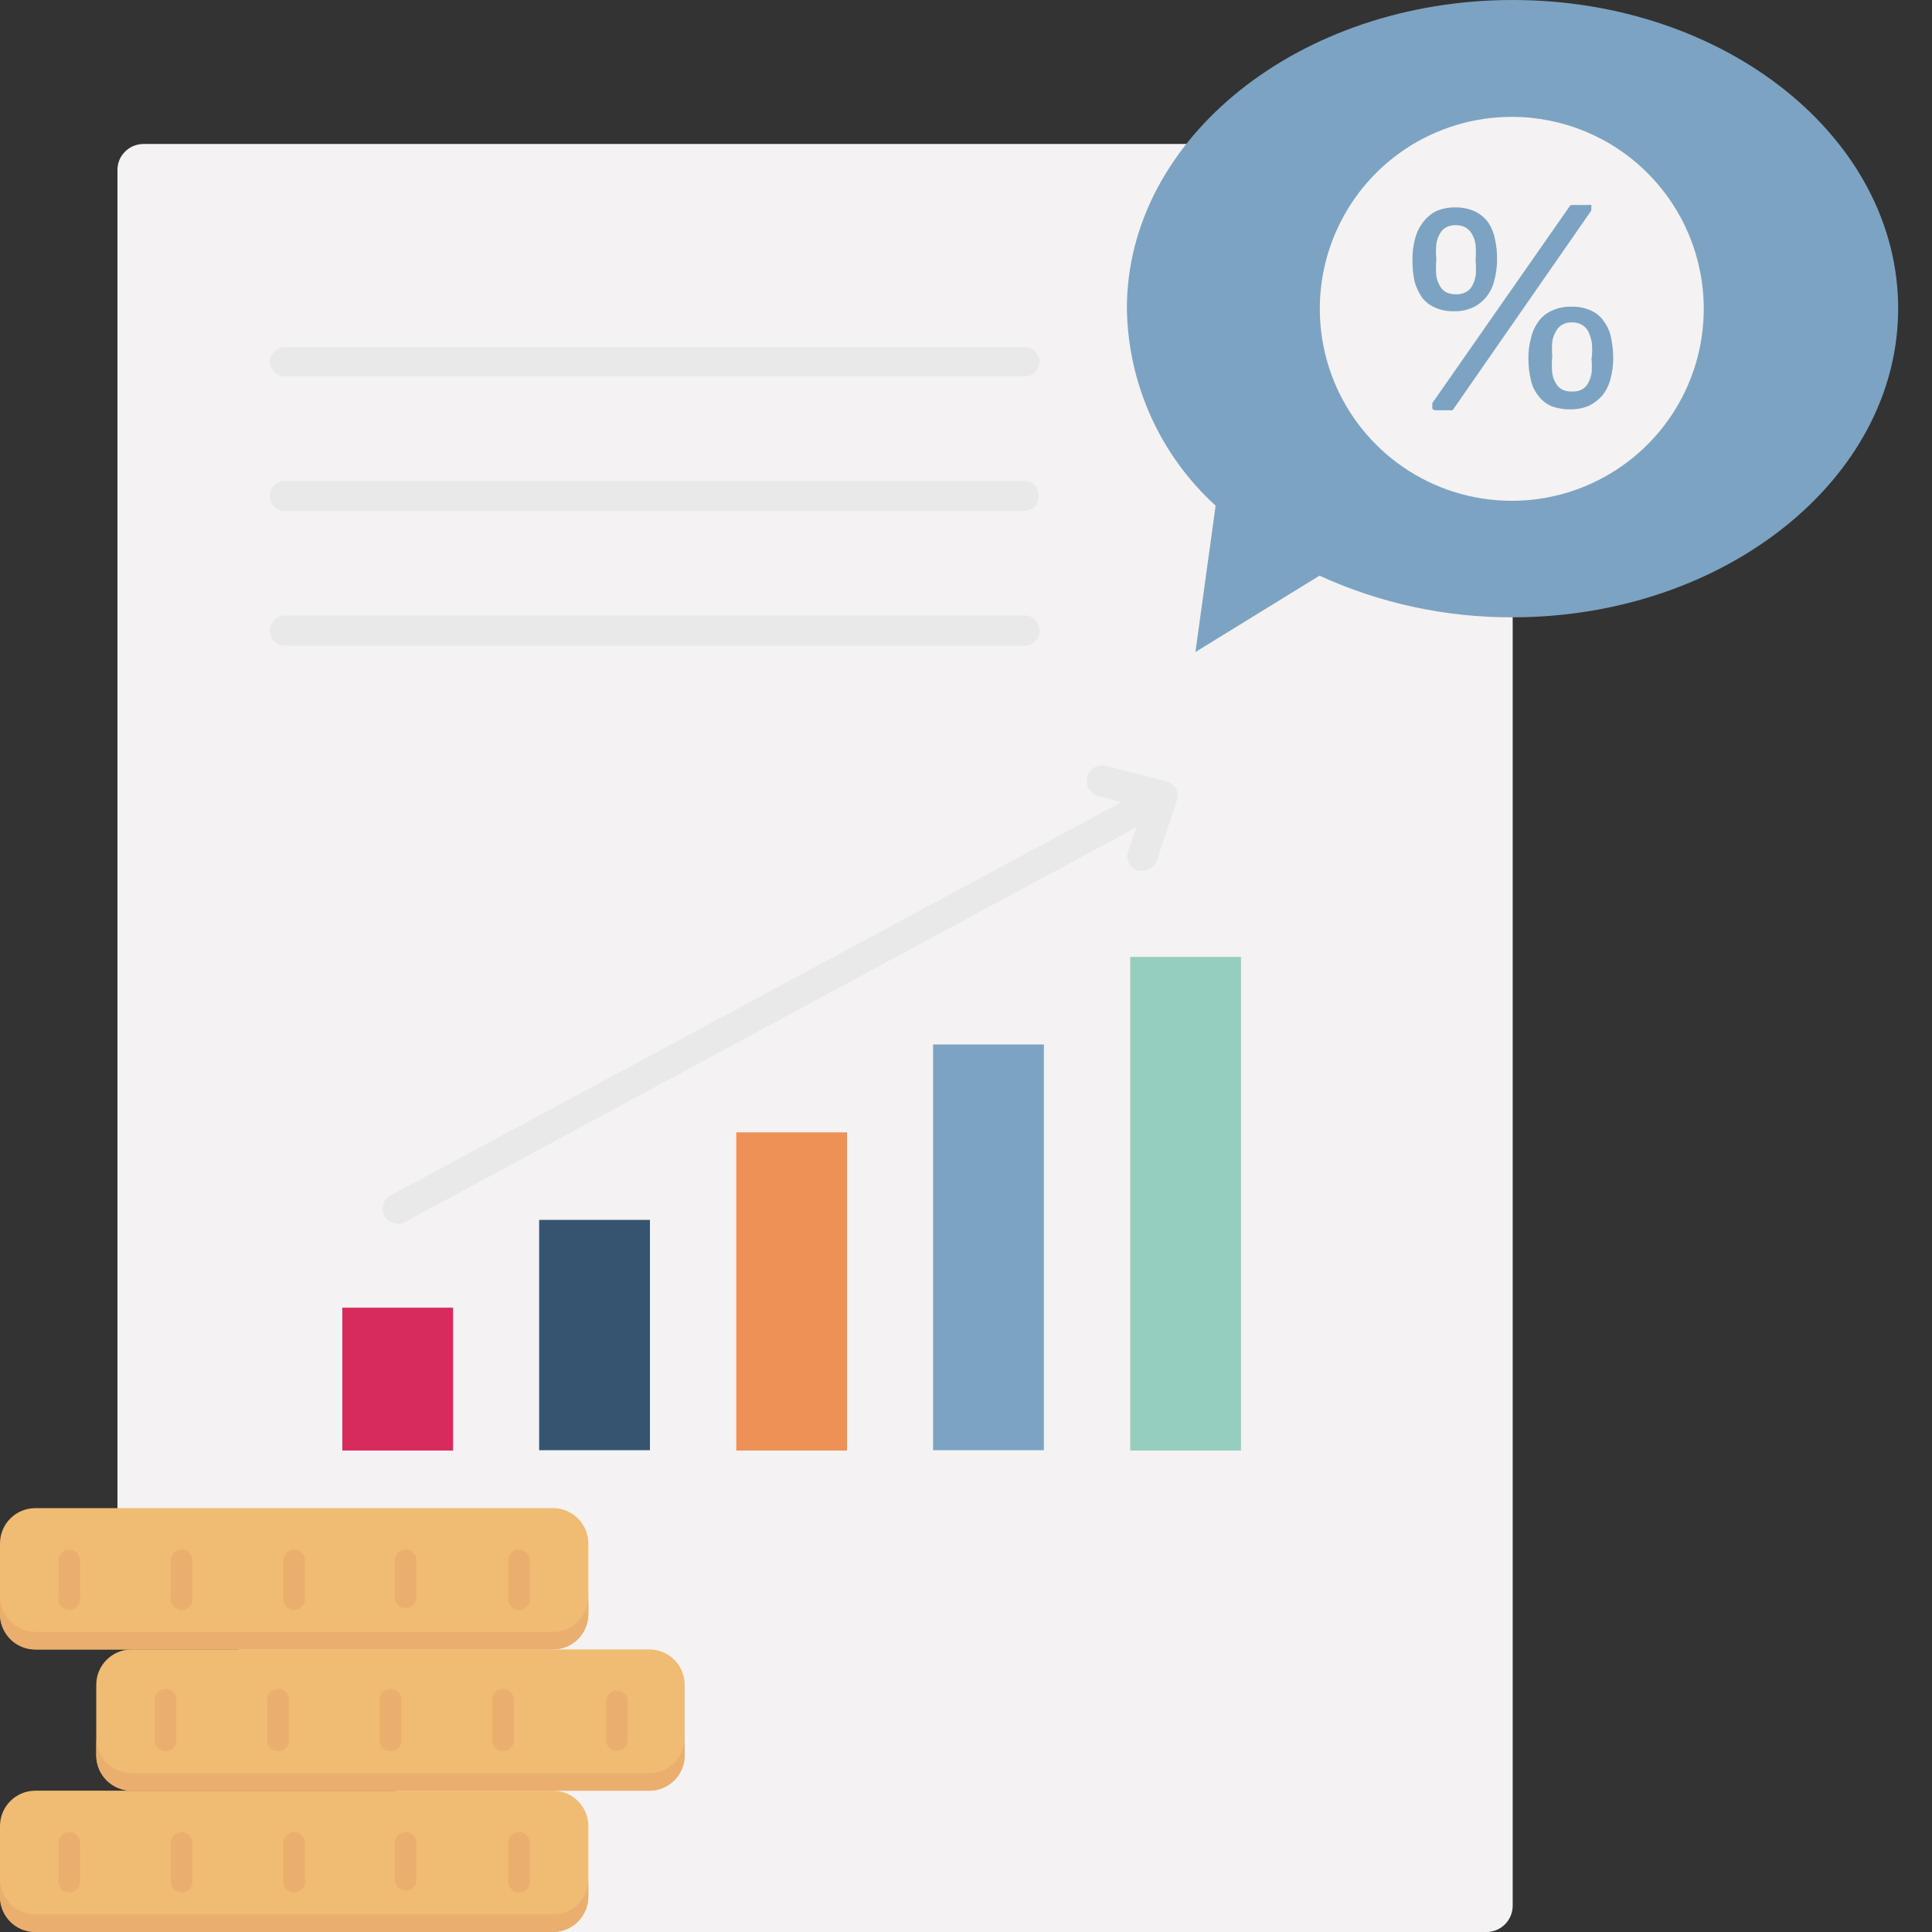 <svg width="29" height="29" viewBox="0 0 29 29" fill="none" xmlns="http://www.w3.org/2000/svg">
<rect x="0" y="0" width="29" height="29" fill="#333333" stroke="none"/>
<path d="M8.27 29H22.317C22.42 28.999 22.519 28.957 22.592 28.883C22.665 28.809 22.706 28.71 22.706 28.606V9.262L17.812 2.161H2.157C2.105 2.161 2.053 2.171 2.005 2.19C1.957 2.21 1.914 2.239 1.877 2.276C1.84 2.312 1.811 2.356 1.791 2.404C1.772 2.452 1.762 2.504 1.763 2.556V23.109L8.27 29Z" fill="#F4F2F2"/>
<path d="M6.801 19.629H5.138V21.773H6.801V19.629Z" fill="#D82B5D"/>
<path d="M9.756 18.311H8.093V21.768H9.756V18.311Z" fill="#365470"/>
<path d="M12.715 16.997H11.052V21.773H12.715V16.997Z" fill="#EE9156"/>
<path d="M15.669 15.678H14.006V21.768H15.669V15.678Z" fill="#7CA3C2"/>
<path d="M18.628 14.364H16.965V21.773H18.628V14.364Z" fill="#95CEBE"/>
<path d="M17.654 11.845C17.622 11.79 17.57 11.749 17.509 11.731L16.602 11.496C16.542 11.481 16.479 11.49 16.425 11.522C16.372 11.554 16.334 11.606 16.319 11.666C16.304 11.726 16.314 11.789 16.345 11.842C16.377 11.896 16.429 11.934 16.489 11.949L16.833 12.04L5.863 17.944C5.837 17.957 5.814 17.976 5.795 17.999C5.777 18.022 5.763 18.048 5.754 18.076C5.746 18.105 5.743 18.134 5.746 18.164C5.749 18.193 5.758 18.221 5.773 18.247C5.792 18.284 5.82 18.315 5.855 18.336C5.89 18.358 5.931 18.369 5.972 18.37C6.009 18.37 6.044 18.36 6.076 18.343L17.06 12.416L16.933 12.778C16.923 12.807 16.919 12.837 16.921 12.867C16.923 12.897 16.931 12.927 16.945 12.954C16.958 12.981 16.977 13.005 17 13.024C17.023 13.044 17.049 13.059 17.078 13.068H17.151C17.198 13.068 17.244 13.053 17.282 13.025C17.32 12.998 17.349 12.959 17.364 12.914L17.667 12.008C17.683 11.954 17.678 11.896 17.654 11.845ZM4.277 5.65H15.365C15.395 5.652 15.425 5.648 15.453 5.639C15.481 5.629 15.507 5.614 15.53 5.594C15.552 5.574 15.57 5.55 15.583 5.523C15.596 5.496 15.604 5.467 15.605 5.438C15.605 5.377 15.582 5.32 15.539 5.277C15.497 5.235 15.439 5.211 15.379 5.211H4.277C4.217 5.211 4.16 5.235 4.117 5.277C4.075 5.32 4.051 5.377 4.051 5.438C4.054 5.495 4.08 5.549 4.122 5.589C4.164 5.629 4.22 5.651 4.277 5.65ZM4.277 7.671H15.365C15.425 7.671 15.483 7.648 15.525 7.605C15.568 7.563 15.592 7.505 15.592 7.445C15.592 7.385 15.568 7.327 15.525 7.285C15.483 7.242 15.425 7.218 15.365 7.218H4.277C4.217 7.218 4.16 7.242 4.117 7.285C4.075 7.327 4.051 7.385 4.051 7.445C4.051 7.505 4.075 7.563 4.117 7.605C4.16 7.648 4.217 7.671 4.277 7.671ZM15.605 9.466C15.605 9.406 15.582 9.348 15.539 9.306C15.497 9.263 15.439 9.239 15.379 9.239H4.277C4.217 9.239 4.16 9.263 4.117 9.306C4.075 9.348 4.051 9.406 4.051 9.466C4.051 9.526 4.075 9.584 4.117 9.626C4.16 9.668 4.217 9.692 4.277 9.692H15.365C15.396 9.694 15.427 9.69 15.456 9.679C15.485 9.669 15.512 9.652 15.534 9.631C15.557 9.61 15.575 9.584 15.587 9.556C15.599 9.527 15.605 9.497 15.605 9.466Z" fill="#E9E9E9"/>
<path d="M22.706 0C19.507 0 16.915 2.075 16.915 4.631C16.923 5.189 17.045 5.74 17.274 6.249C17.503 6.758 17.834 7.214 18.247 7.59L17.944 9.787L19.806 8.641C20.716 9.057 21.705 9.27 22.706 9.266C25.878 9.266 28.492 7.191 28.492 4.631C28.492 2.071 25.901 0 22.706 0Z" fill="#7CA3C2"/>
<path d="M25.574 4.631C25.575 5.201 25.407 5.759 25.09 6.234C24.774 6.708 24.324 7.078 23.797 7.297C23.271 7.516 22.691 7.573 22.131 7.462C21.572 7.351 21.058 7.077 20.655 6.673C20.251 6.27 19.977 5.756 19.866 5.197C19.755 4.637 19.812 4.057 20.031 3.531C20.25 3.004 20.619 2.554 21.094 2.237C21.569 1.921 22.127 1.753 22.697 1.754C23.46 1.755 24.191 2.058 24.73 2.598C25.27 3.137 25.573 3.868 25.574 4.631Z" fill="#F4F2F2"/>
<path d="M22.471 3.892C22.472 3.999 22.458 4.106 22.43 4.21C22.409 4.299 22.369 4.382 22.312 4.454C22.258 4.522 22.19 4.576 22.113 4.613C22.022 4.655 21.922 4.675 21.823 4.672C21.726 4.674 21.63 4.656 21.542 4.617C21.465 4.585 21.398 4.533 21.347 4.468C21.295 4.394 21.256 4.311 21.233 4.223C21.21 4.118 21.2 4.01 21.202 3.901C21.199 3.798 21.212 3.694 21.238 3.593C21.259 3.505 21.297 3.422 21.351 3.349C21.403 3.275 21.471 3.215 21.551 3.172C21.642 3.132 21.741 3.112 21.841 3.113C21.945 3.111 22.049 3.132 22.144 3.176C22.221 3.214 22.288 3.27 22.339 3.34C22.388 3.414 22.422 3.497 22.439 3.584C22.462 3.685 22.473 3.789 22.471 3.892ZM21.823 6.131C21.821 6.137 21.817 6.143 21.812 6.148C21.808 6.153 21.802 6.156 21.795 6.158C21.783 6.16 21.771 6.16 21.759 6.158H21.705H21.628H21.546C21.546 6.158 21.51 6.158 21.501 6.131C21.492 6.104 21.501 6.131 21.501 6.095C21.498 6.08 21.498 6.064 21.501 6.049L23.553 3.108C23.56 3.096 23.569 3.085 23.581 3.077H23.621H23.676H23.762H23.839C23.854 3.073 23.869 3.073 23.884 3.077C23.887 3.083 23.889 3.09 23.889 3.097C23.889 3.104 23.887 3.111 23.884 3.118C23.888 3.132 23.888 3.148 23.884 3.163L21.823 6.131ZM22.149 3.901C22.156 3.826 22.156 3.75 22.149 3.675C22.142 3.617 22.124 3.562 22.094 3.512C22.071 3.47 22.036 3.436 21.995 3.412C21.95 3.389 21.9 3.379 21.85 3.38C21.801 3.378 21.753 3.389 21.709 3.412C21.668 3.433 21.635 3.466 21.614 3.507C21.584 3.555 21.566 3.61 21.56 3.666C21.552 3.74 21.552 3.814 21.56 3.888C21.552 3.974 21.552 4.06 21.56 4.146C21.57 4.204 21.592 4.259 21.623 4.309C21.647 4.347 21.682 4.377 21.723 4.395C21.767 4.41 21.812 4.418 21.859 4.418C21.911 4.42 21.963 4.407 22.008 4.382C22.05 4.359 22.083 4.324 22.103 4.282C22.129 4.231 22.146 4.176 22.153 4.119C22.157 4.046 22.155 3.974 22.149 3.901ZM24.215 5.365C24.216 5.474 24.202 5.582 24.174 5.687C24.152 5.775 24.112 5.859 24.056 5.931C24 5.997 23.93 6.051 23.852 6.09C23.762 6.128 23.665 6.146 23.567 6.144C23.47 6.146 23.373 6.129 23.282 6.095C23.206 6.06 23.14 6.007 23.091 5.94C23.035 5.871 22.996 5.788 22.978 5.7C22.953 5.593 22.941 5.484 22.942 5.374C22.941 5.27 22.955 5.166 22.983 5.066C23.003 4.978 23.042 4.894 23.096 4.821C23.147 4.752 23.216 4.697 23.295 4.663C23.386 4.621 23.485 4.6 23.585 4.604C23.688 4.6 23.79 4.62 23.884 4.663C23.964 4.699 24.032 4.757 24.079 4.83C24.131 4.902 24.166 4.984 24.183 5.07C24.203 5.167 24.214 5.266 24.215 5.365ZM23.893 5.365C23.901 5.29 23.901 5.214 23.893 5.138C23.883 5.08 23.864 5.024 23.839 4.971C23.815 4.929 23.781 4.895 23.739 4.871C23.694 4.848 23.645 4.838 23.594 4.839C23.545 4.838 23.497 4.848 23.454 4.871C23.414 4.893 23.381 4.926 23.359 4.966C23.329 5.015 23.309 5.069 23.3 5.125C23.294 5.199 23.294 5.273 23.3 5.347C23.291 5.433 23.291 5.519 23.3 5.605C23.309 5.663 23.331 5.719 23.363 5.768C23.387 5.806 23.422 5.836 23.463 5.854C23.506 5.871 23.552 5.879 23.599 5.877C23.651 5.88 23.702 5.87 23.748 5.845C23.79 5.821 23.823 5.785 23.843 5.741C23.869 5.691 23.886 5.638 23.893 5.582C23.896 5.515 23.895 5.446 23.889 5.379L23.893 5.365Z" fill="#7CA3C2"/>
<path d="M8.301 22.638H0.53C0.237 22.638 0 22.875 0 23.168V24.229C0 24.521 0.237 24.759 0.53 24.759H8.301C8.594 24.759 8.831 24.521 8.831 24.229V23.168C8.831 22.875 8.594 22.638 8.301 22.638Z" fill="#F0BB73"/>
<path d="M8.831 23.966V24.229C8.831 24.369 8.776 24.504 8.676 24.604C8.577 24.703 8.442 24.759 8.301 24.759H0.53C0.39 24.759 0.255 24.703 0.155 24.604C0.056 24.504 0 24.369 0 24.229V23.966C0 24.106 0.056 24.241 0.155 24.341C0.255 24.44 0.39 24.496 0.53 24.496H8.301C8.442 24.496 8.577 24.44 8.676 24.341C8.776 24.241 8.831 24.106 8.831 23.966Z" fill="#EAAE6E"/>
<path d="M8.301 26.879H0.53C0.237 26.879 0 27.117 0 27.41V28.47C0 28.763 0.237 29 0.53 29H8.301C8.594 29 8.831 28.763 8.831 28.47V27.41C8.831 27.117 8.594 26.879 8.301 26.879Z" fill="#F0BB73"/>
<path d="M8.831 28.207V28.47C8.83 28.61 8.774 28.744 8.675 28.843C8.576 28.943 8.441 28.999 8.301 29H0.53C0.39 29 0.255 28.944 0.155 28.845C0.056 28.745 0 28.61 0 28.47V28.207C0 28.348 0.056 28.483 0.155 28.582C0.255 28.681 0.39 28.737 0.53 28.737H8.301C8.442 28.737 8.577 28.681 8.676 28.582C8.776 28.483 8.831 28.348 8.831 28.207Z" fill="#EAAE6E"/>
<path d="M9.747 24.759H1.975C1.683 24.759 1.445 24.996 1.445 25.289V26.349C1.445 26.642 1.683 26.879 1.975 26.879H9.747C10.039 26.879 10.277 26.642 10.277 26.349V25.289C10.277 24.996 10.039 24.759 9.747 24.759Z" fill="#F0BB73"/>
<path d="M10.277 26.086V26.349C10.277 26.49 10.221 26.625 10.121 26.724C10.022 26.823 9.887 26.879 9.747 26.879H1.976C1.835 26.879 1.7 26.823 1.601 26.724C1.501 26.625 1.445 26.49 1.445 26.349V26.086C1.445 26.227 1.501 26.362 1.601 26.461C1.7 26.561 1.835 26.617 1.976 26.617H9.747C9.887 26.617 10.022 26.561 10.121 26.461C10.221 26.362 10.277 26.227 10.277 26.086ZM7.789 23.259C7.747 23.26 7.706 23.278 7.677 23.308C7.647 23.339 7.631 23.38 7.631 23.422V23.975C7.627 23.998 7.628 24.022 7.634 24.045C7.64 24.068 7.652 24.089 7.667 24.107C7.682 24.125 7.701 24.14 7.723 24.15C7.744 24.16 7.768 24.165 7.791 24.165C7.815 24.165 7.839 24.16 7.86 24.15C7.882 24.14 7.901 24.125 7.916 24.107C7.931 24.089 7.942 24.068 7.949 24.045C7.955 24.022 7.956 23.998 7.952 23.975V23.422C7.952 23.379 7.935 23.337 7.904 23.307C7.874 23.276 7.832 23.259 7.789 23.259ZM6.09 23.259C6.047 23.259 6.005 23.276 5.975 23.307C5.944 23.337 5.927 23.379 5.927 23.422V23.975C5.927 24.018 5.944 24.06 5.975 24.09C6.005 24.121 6.047 24.138 6.09 24.138C6.111 24.138 6.132 24.134 6.152 24.125C6.171 24.117 6.189 24.105 6.204 24.09C6.218 24.075 6.23 24.057 6.238 24.037C6.245 24.017 6.249 23.996 6.249 23.975V23.422C6.249 23.401 6.245 23.38 6.238 23.36C6.23 23.34 6.218 23.322 6.204 23.307C6.189 23.292 6.171 23.28 6.152 23.271C6.132 23.263 6.111 23.259 6.09 23.259ZM4.413 23.259C4.371 23.26 4.331 23.278 4.301 23.308C4.271 23.339 4.255 23.38 4.255 23.422V23.975C4.251 23.998 4.252 24.022 4.258 24.045C4.265 24.068 4.276 24.089 4.291 24.107C4.306 24.125 4.325 24.14 4.347 24.15C4.368 24.16 4.392 24.165 4.416 24.165C4.439 24.165 4.463 24.16 4.484 24.15C4.506 24.14 4.525 24.125 4.54 24.107C4.555 24.089 4.567 24.068 4.573 24.045C4.579 24.022 4.58 23.998 4.576 23.975V23.422C4.576 23.379 4.559 23.337 4.529 23.307C4.498 23.276 4.457 23.259 4.413 23.259ZM2.728 23.259C2.684 23.259 2.643 23.276 2.612 23.307C2.582 23.337 2.565 23.379 2.565 23.422V23.975C2.561 23.998 2.562 24.022 2.568 24.045C2.574 24.068 2.586 24.089 2.601 24.107C2.616 24.125 2.635 24.14 2.657 24.15C2.678 24.16 2.702 24.165 2.725 24.165C2.749 24.165 2.773 24.16 2.794 24.15C2.816 24.14 2.835 24.125 2.85 24.107C2.865 24.089 2.877 24.068 2.883 24.045C2.889 24.022 2.89 23.998 2.886 23.975V23.422C2.886 23.38 2.87 23.339 2.84 23.308C2.811 23.278 2.77 23.26 2.728 23.259ZM1.038 23.259C0.995 23.26 0.955 23.278 0.925 23.308C0.896 23.339 0.879 23.38 0.879 23.422V23.975C0.875 23.998 0.876 24.022 0.883 24.045C0.889 24.068 0.9 24.089 0.915 24.107C0.931 24.125 0.95 24.14 0.971 24.15C0.993 24.16 1.016 24.165 1.04 24.165C1.064 24.165 1.087 24.16 1.108 24.15C1.13 24.14 1.149 24.125 1.164 24.107C1.18 24.089 1.191 24.068 1.197 24.045C1.203 24.022 1.205 23.998 1.201 23.975V23.422C1.201 23.379 1.184 23.337 1.153 23.307C1.122 23.276 1.081 23.259 1.038 23.259ZM7.789 27.5C7.747 27.501 7.706 27.519 7.677 27.549C7.647 27.58 7.631 27.621 7.631 27.663V28.216C7.627 28.239 7.628 28.263 7.634 28.286C7.64 28.309 7.652 28.33 7.667 28.349C7.682 28.367 7.701 28.381 7.723 28.391C7.744 28.401 7.768 28.406 7.791 28.406C7.815 28.406 7.839 28.401 7.86 28.391C7.882 28.381 7.901 28.367 7.916 28.349C7.931 28.33 7.942 28.309 7.949 28.286C7.955 28.263 7.956 28.239 7.952 28.216V27.663C7.952 27.62 7.935 27.578 7.904 27.548C7.874 27.517 7.832 27.5 7.789 27.5ZM6.09 27.5C6.047 27.5 6.005 27.517 5.975 27.548C5.944 27.578 5.927 27.62 5.927 27.663V28.216C5.927 28.259 5.944 28.301 5.975 28.331C6.005 28.362 6.047 28.379 6.09 28.379C6.111 28.379 6.132 28.375 6.152 28.367C6.171 28.358 6.189 28.346 6.204 28.331C6.218 28.316 6.23 28.298 6.238 28.278C6.245 28.258 6.249 28.237 6.249 28.216V27.663C6.249 27.642 6.245 27.621 6.238 27.601C6.23 27.581 6.218 27.563 6.204 27.548C6.189 27.533 6.171 27.521 6.152 27.513C6.132 27.504 6.111 27.5 6.09 27.5ZM4.413 27.5C4.371 27.501 4.331 27.519 4.301 27.549C4.271 27.58 4.255 27.621 4.255 27.663V28.216C4.251 28.239 4.252 28.263 4.258 28.286C4.265 28.309 4.276 28.33 4.291 28.349C4.306 28.367 4.325 28.381 4.347 28.391C4.368 28.401 4.392 28.406 4.416 28.406C4.439 28.406 4.463 28.401 4.484 28.391C4.506 28.381 4.525 28.367 4.54 28.349C4.555 28.33 4.567 28.309 4.573 28.286C4.579 28.263 4.58 28.239 4.576 28.216V27.663C4.576 27.62 4.559 27.578 4.529 27.548C4.498 27.517 4.457 27.5 4.413 27.5ZM2.728 27.5C2.684 27.5 2.643 27.517 2.612 27.548C2.582 27.578 2.565 27.62 2.565 27.663V28.216C2.561 28.239 2.562 28.263 2.568 28.286C2.574 28.309 2.586 28.33 2.601 28.349C2.616 28.367 2.635 28.381 2.657 28.391C2.678 28.401 2.702 28.406 2.725 28.406C2.749 28.406 2.773 28.401 2.794 28.391C2.816 28.381 2.835 28.367 2.85 28.349C2.865 28.33 2.877 28.309 2.883 28.286C2.889 28.263 2.89 28.239 2.886 28.216V27.663C2.886 27.621 2.87 27.58 2.84 27.549C2.811 27.519 2.77 27.501 2.728 27.5ZM1.038 27.5C0.995 27.501 0.955 27.519 0.925 27.549C0.896 27.58 0.879 27.621 0.879 27.663V28.216C0.875 28.239 0.876 28.263 0.883 28.286C0.889 28.309 0.9 28.33 0.915 28.349C0.931 28.367 0.95 28.381 0.971 28.391C0.993 28.401 1.016 28.406 1.04 28.406C1.064 28.406 1.087 28.401 1.108 28.391C1.13 28.381 1.149 28.367 1.164 28.349C1.18 28.33 1.191 28.309 1.197 28.286C1.203 28.263 1.205 28.239 1.201 28.216V27.663C1.201 27.62 1.184 27.578 1.153 27.548C1.122 27.517 1.081 27.5 1.038 27.5Z" fill="#EAAE6E"/>
<path d="M9.262 25.375C9.219 25.375 9.177 25.392 9.147 25.423C9.116 25.453 9.099 25.495 9.099 25.538V26.091C9.095 26.114 9.096 26.139 9.102 26.162C9.109 26.185 9.12 26.206 9.136 26.224C9.151 26.242 9.171 26.257 9.192 26.267C9.214 26.277 9.238 26.282 9.262 26.281C9.283 26.281 9.304 26.277 9.324 26.269C9.343 26.261 9.361 26.248 9.376 26.233C9.39 26.218 9.402 26.2 9.41 26.18C9.417 26.16 9.421 26.139 9.42 26.118V25.543C9.422 25.521 9.419 25.5 9.411 25.479C9.404 25.459 9.392 25.44 9.377 25.425C9.363 25.409 9.345 25.396 9.325 25.388C9.305 25.379 9.283 25.375 9.262 25.375ZM7.712 26.096V25.543C7.716 25.519 7.715 25.495 7.709 25.472C7.702 25.45 7.691 25.428 7.676 25.41C7.661 25.392 7.641 25.378 7.62 25.368C7.598 25.358 7.575 25.352 7.551 25.352C7.528 25.352 7.504 25.358 7.483 25.368C7.461 25.378 7.442 25.392 7.427 25.41C7.411 25.428 7.4 25.45 7.394 25.472C7.388 25.495 7.387 25.519 7.39 25.543V26.096C7.387 26.119 7.388 26.143 7.394 26.166C7.4 26.189 7.411 26.21 7.427 26.228C7.442 26.246 7.461 26.261 7.483 26.27C7.504 26.28 7.528 26.286 7.551 26.286C7.575 26.286 7.598 26.28 7.62 26.27C7.641 26.261 7.661 26.246 7.676 26.228C7.691 26.21 7.702 26.189 7.709 26.166C7.715 26.143 7.716 26.119 7.712 26.096ZM6.022 26.096V25.543C6.026 25.519 6.025 25.495 6.018 25.472C6.012 25.45 6.001 25.428 5.986 25.41C5.97 25.392 5.951 25.378 5.93 25.368C5.908 25.358 5.885 25.352 5.861 25.352C5.837 25.352 5.814 25.358 5.793 25.368C5.771 25.378 5.752 25.392 5.737 25.41C5.721 25.428 5.71 25.45 5.704 25.472C5.698 25.495 5.696 25.519 5.7 25.543V26.096C5.696 26.119 5.698 26.143 5.704 26.166C5.71 26.189 5.721 26.21 5.737 26.228C5.752 26.246 5.771 26.261 5.793 26.27C5.814 26.28 5.837 26.286 5.861 26.286C5.885 26.286 5.908 26.28 5.93 26.27C5.951 26.261 5.97 26.246 5.986 26.228C6.001 26.21 6.012 26.189 6.018 26.166C6.025 26.143 6.026 26.119 6.022 26.096ZM4.336 26.096V25.543C4.34 25.519 4.339 25.495 4.333 25.472C4.327 25.45 4.315 25.428 4.3 25.41C4.285 25.392 4.266 25.378 4.244 25.368C4.223 25.358 4.199 25.352 4.176 25.352C4.152 25.352 4.128 25.358 4.107 25.368C4.085 25.378 4.066 25.392 4.051 25.41C4.036 25.428 4.024 25.45 4.018 25.472C4.012 25.495 4.011 25.519 4.015 25.543V26.096C4.011 26.119 4.012 26.143 4.018 26.166C4.024 26.189 4.036 26.21 4.051 26.228C4.066 26.246 4.085 26.261 4.107 26.27C4.128 26.28 4.152 26.286 4.176 26.286C4.199 26.286 4.223 26.28 4.244 26.27C4.266 26.261 4.285 26.246 4.3 26.228C4.315 26.21 4.327 26.189 4.333 26.166C4.339 26.143 4.34 26.119 4.336 26.096ZM2.646 26.096V25.543C2.65 25.519 2.649 25.495 2.643 25.472C2.636 25.45 2.625 25.428 2.61 25.41C2.595 25.392 2.576 25.378 2.554 25.368C2.533 25.358 2.509 25.352 2.485 25.352C2.462 25.352 2.438 25.358 2.417 25.368C2.395 25.378 2.376 25.392 2.361 25.41C2.346 25.428 2.334 25.45 2.328 25.472C2.322 25.495 2.321 25.519 2.325 25.543V26.096C2.321 26.119 2.322 26.143 2.328 26.166C2.334 26.189 2.346 26.21 2.361 26.228C2.376 26.246 2.395 26.261 2.417 26.27C2.438 26.28 2.462 26.286 2.485 26.286C2.509 26.286 2.533 26.28 2.554 26.27C2.576 26.261 2.595 26.246 2.61 26.228C2.625 26.21 2.636 26.189 2.643 26.166C2.649 26.143 2.65 26.119 2.646 26.096Z" fill="#EAAE6E"/>
</svg>
